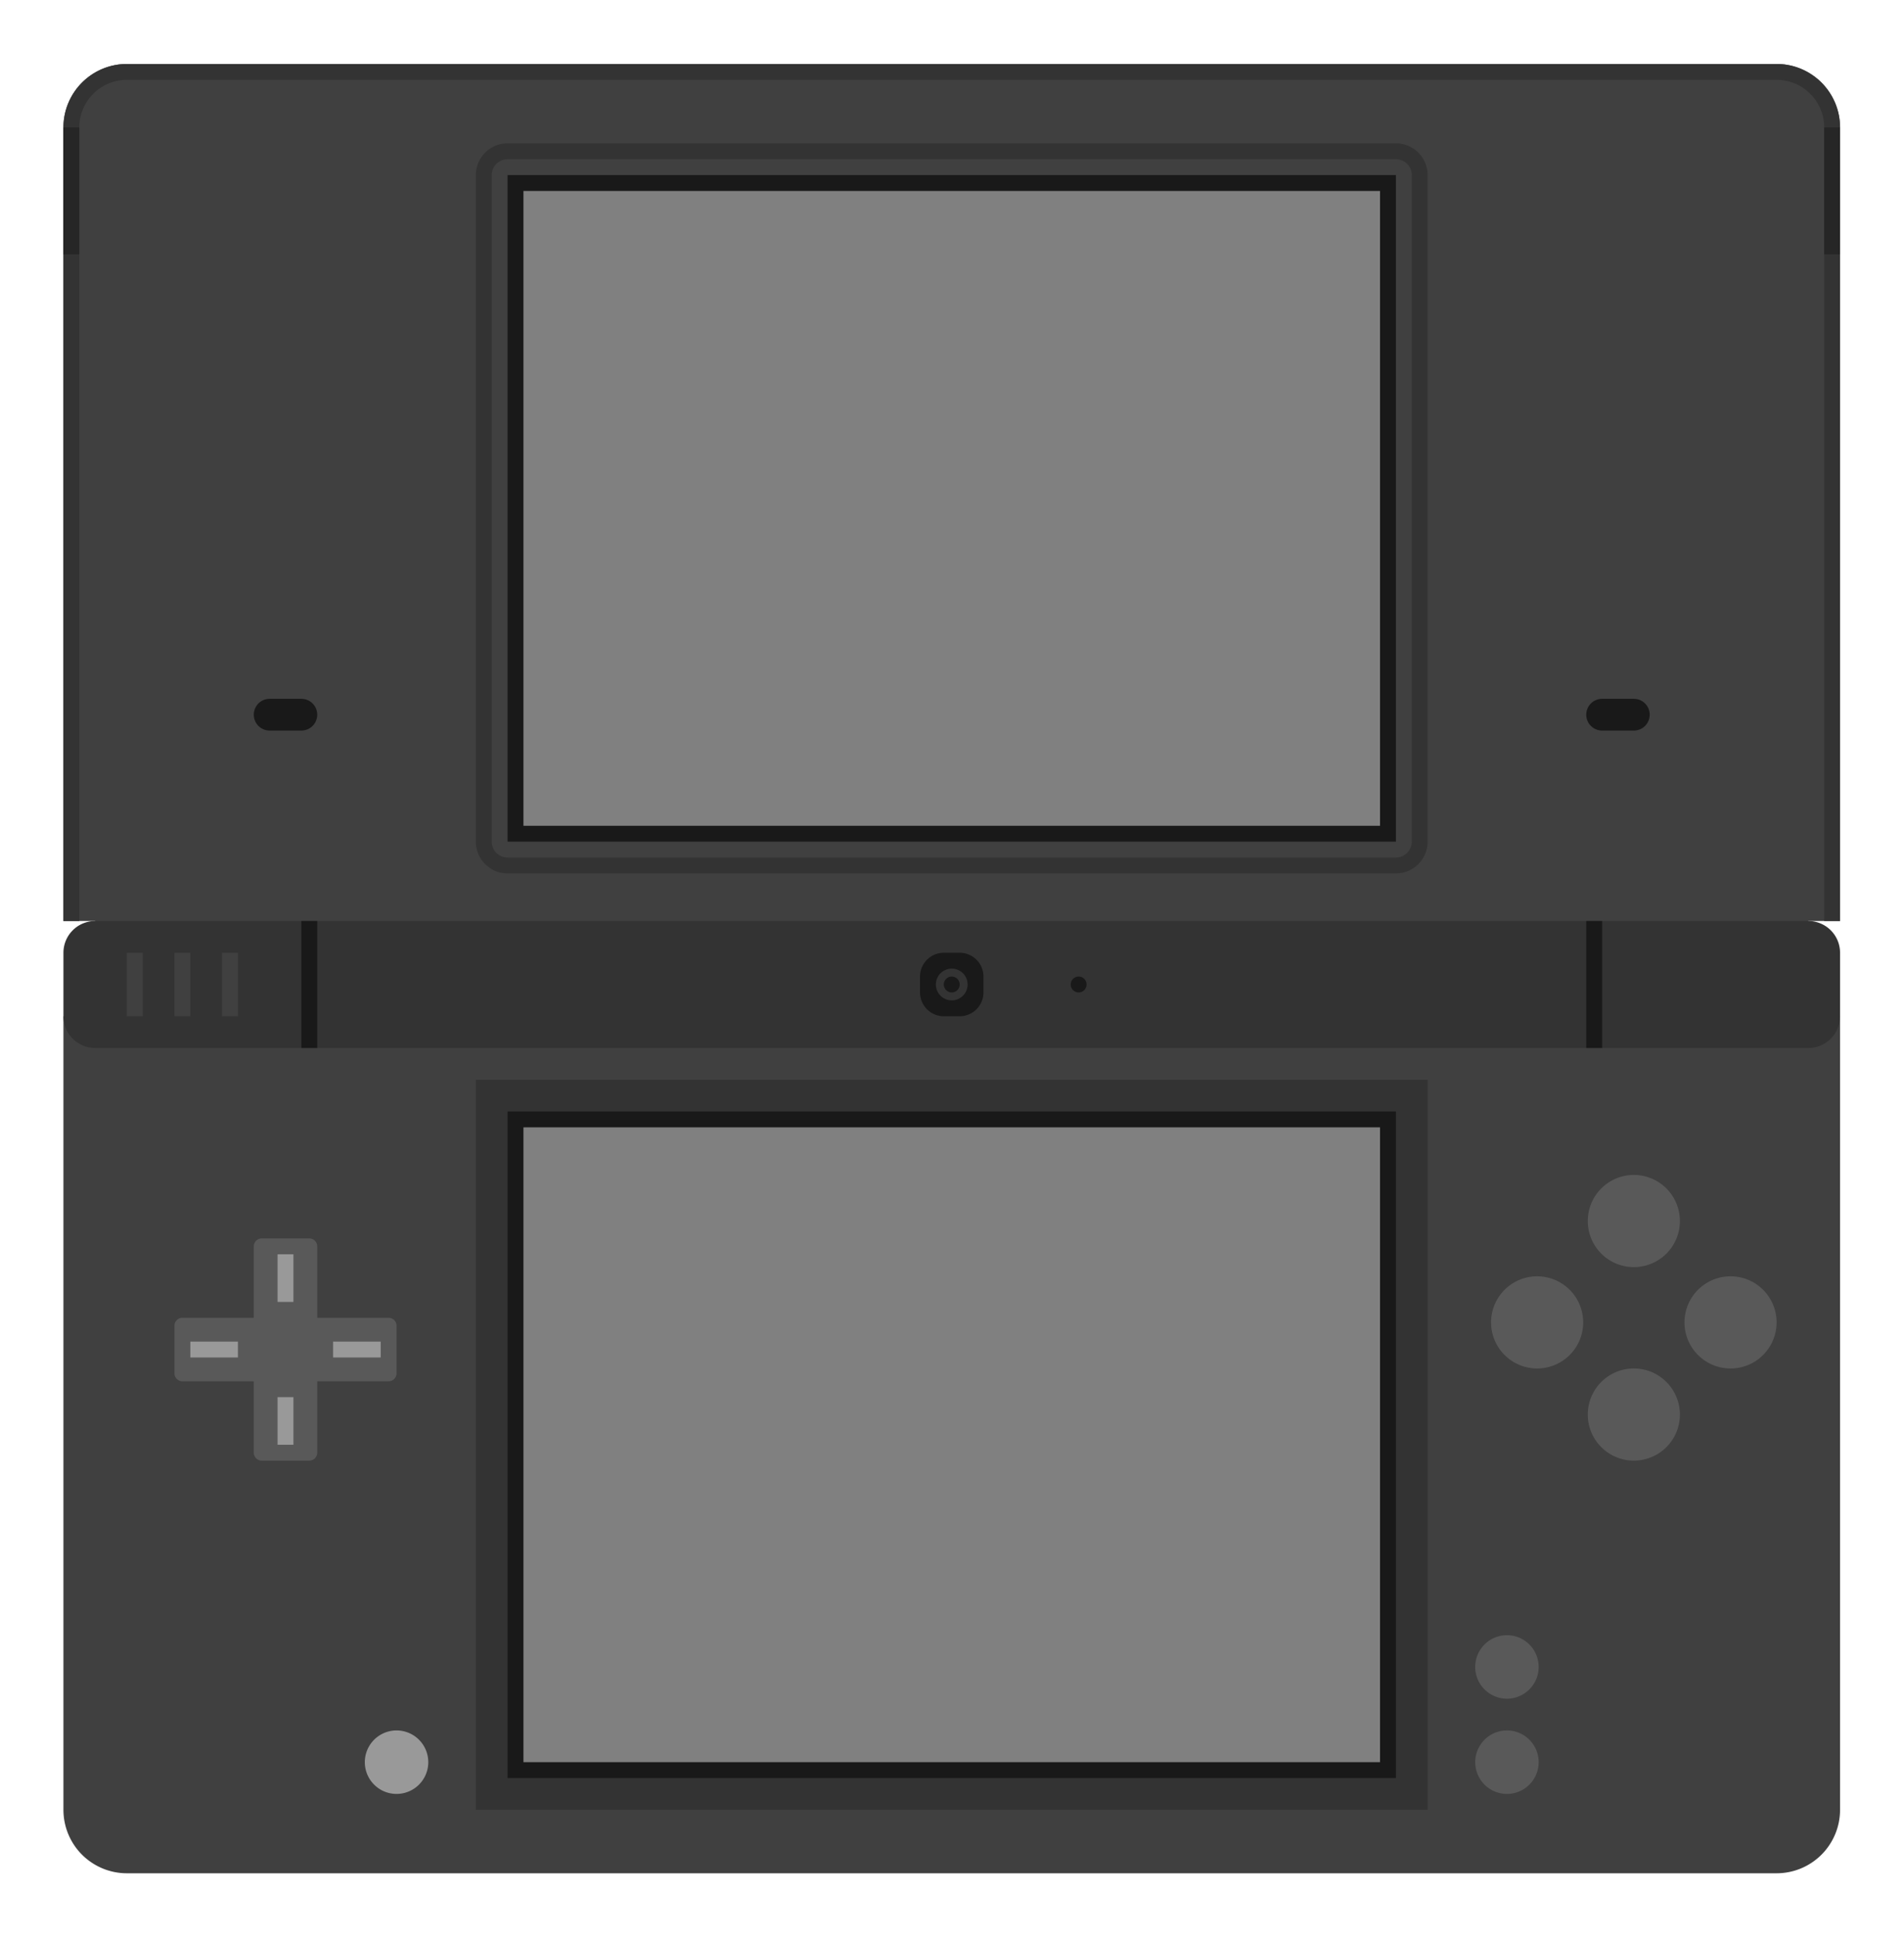 <svg xmlns="http://www.w3.org/2000/svg" xml:space="preserve" width="320" height="325.333"><defs><clipPath id="a" clipPathUnits="userSpaceOnUse"><path d="M0 256h256V0H0Z"/></clipPath><clipPath id="b" clipPathUnits="userSpaceOnUse"><path d="M8 252h240V8H8Z"/></clipPath></defs><g clip-path="url(#a)" transform="matrix(1.333 0 0 -1.333 -10.667 336)"><g clip-path="url(#b)" style="opacity:.5"><path d="M0 0h-208c-8.822 0-16-7.178-16-16v-212c0-8.822 7.178-16 16-16H0c8.822 0 16 7.178 16 16v212C16-7.178 8.822 0 0 0" style="fill:#fff;fill-opacity:1;fill-rule:nonzero;stroke:none" transform="translate(232 252)"/></g><path d="M0 0a8 8 0 0 1-8 8h-208a8 8 0 0 1-8-8v-100h4v-4H-4v4h4z" style="fill:#404040;fill-opacity:1;fill-rule:nonzero;stroke:none" transform="translate(240 236)"/><path d="M0 0h-208a8 8 0 0 0-8 8v100H8V8a8 8 0 0 0-8-8" style="fill:#404040;fill-opacity:1;fill-rule:nonzero;stroke:none" transform="translate(232 16)"/><path d="M0 0c0 3.309 2.691 6 6 6h208c3.309 0 6-2.691 6-6v-100h2V0a8 8 0 0 1-8 8H6a8 8 0 0 1-8-8v-100h2z" style="fill:#333;fill-opacity:1;fill-rule:nonzero;stroke:none" transform="translate(18 236)"/><path d="M0 0h-216a4 4 0 0 1-4-4v-8a4 4 0 0 1 4-4H0a4 4 0 0 1 4 4v8a4 4 0 0 1-4 4" style="fill:#333;fill-opacity:1;fill-rule:nonzero;stroke:none" transform="translate(236 136)"/><path d="M18 220h-2v16h2zm222 0h-2v16h2z" style="fill:#262626;fill-opacity:1;fill-rule:nonzero;stroke:none"/><path d="M184 146H72v84h112z" style="fill:#191919;fill-opacity:1;fill-rule:nonzero;stroke:none"/><path d="M182 148H74v80h108z" style="fill:gray;fill-opacity:1;fill-rule:nonzero;stroke:none"/><path d="M0 0h-112c-2.206 0-4-1.794-4-4v-84c0-2.206 1.794-4 4-4H0c2.206 0 4 1.794 4 4v84c0 2.206-1.794 4-4 4m0-2a2 2 0 0 0 2-2v-84a2 2 0 0 0-2-2h-112a2 2 0 0 0-2 2v84a2 2 0 0 0 2 2z" style="fill:#333;fill-opacity:1;fill-rule:nonzero;stroke:none" transform="translate(184 234)"/><path d="M0 0h-4a2 2 0 0 0 0 4h4a2 2 0 0 0 0-4" style="fill:#191919;fill-opacity:1;fill-rule:nonzero;stroke:none" transform="translate(46 160)"/><path d="M0 0h-4a2 2 0 0 0 0 4h4a2 2 0 0 0 0-4" style="fill:#191919;fill-opacity:1;fill-rule:nonzero;stroke:none" transform="translate(214 160)"/><path d="M48 120h-2v16h2zm162 0h-2v16h2z" style="fill:#191919;fill-opacity:1;fill-rule:nonzero;stroke:none"/><path d="M0 0h-2a3 3 0 0 0-3 3v2a3 3 0 0 0 3 3h2a3 3 0 0 0 3-3V3a3 3 0 0 0-3-3" style="fill:#191919;fill-opacity:1;fill-rule:nonzero;stroke:none" transform="translate(129 124)"/><path d="M0 0a2 2 0 1 0-4.001.001A2 2 0 0 0 0 0" style="fill:#333;fill-opacity:1;fill-rule:nonzero;stroke:none" transform="translate(130 128)"/><path d="M0 0a1 1 0 1 0-2 0 1 1 0 0 0 2 0" style="fill:#191919;fill-opacity:1;fill-rule:nonzero;stroke:none" transform="translate(129 128)"/><path d="M0 0a1 1 0 1 0-2 0 1 1 0 0 0 2 0" style="fill:#191919;fill-opacity:1;fill-rule:nonzero;stroke:none" transform="translate(145 128)"/><path d="M38 124h-2v8h2zm-6 0h-2v8h2zm-6 0h-2v8h2z" style="fill:#404040;fill-opacity:1;fill-rule:nonzero;stroke:none"/><path d="M0 0h-9v9a1 1 0 0 1-1 1h-6a1 1 0 0 1-1-1V0h-9a1 1 0 0 1-1-1v-6a1 1 0 0 1 1-1h9v-9a1 1 0 0 1 1-1h6a1 1 0 0 1 1 1v9h9a1 1 0 0 1 1 1v6a1 1 0 0 1-1 1" style="fill:#595959;fill-opacity:1;fill-rule:nonzero;stroke:none" transform="translate(57 86)"/><path d="M43 94h2v-6h-2zm0-18h2v-6h-2zm13 5h-6v2h6zm-18 0h-6v2h6z" style="fill:#999;fill-opacity:1;fill-rule:nonzero;stroke:none"/><path d="M0 0a5.807 5.807 0 1 0-11.614 0A5.807 5.807 0 0 0 0 0" style="fill:#595959;fill-opacity:1;fill-rule:nonzero;stroke:none" transform="translate(219.807 98.193)"/><path d="M0 0a5.807 5.807 0 1 0-11.614 0A5.807 5.807 0 0 0 0 0" style="fill:#595959;fill-opacity:1;fill-rule:nonzero;stroke:none" transform="translate(219.807 73.807)"/><path d="M0 0a5.807 5.807 0 1 0 0 11.614A5.807 5.807 0 0 0 0 0" style="fill:#595959;fill-opacity:1;fill-rule:nonzero;stroke:none" transform="translate(226.193 79.613)"/><path d="M0 0a5.807 5.807 0 1 0 0 11.614A5.807 5.807 0 0 0 0 0" style="fill:#595959;fill-opacity:1;fill-rule:nonzero;stroke:none" transform="translate(201.807 79.613)"/><path d="M0 0a4 4 0 1 0-8 0 4 4 0 0 0 8 0" style="fill:#595959;fill-opacity:1;fill-rule:nonzero;stroke:none" transform="translate(202 42)"/><path d="M0 0a4 4 0 1 0-8 0 4 4 0 0 0 8 0" style="fill:#595959;fill-opacity:1;fill-rule:nonzero;stroke:none" transform="translate(202 30)"/><path d="M0 0a4 4 0 1 0-8 0 4 4 0 0 0 8 0" style="fill:#999;fill-opacity:1;fill-rule:nonzero;stroke:none" transform="translate(62 30)"/><path d="M188 24H68v92h120z" style="fill:#333;fill-opacity:1;fill-rule:nonzero;stroke:none"/><path d="M184 28H72v84h112z" style="fill:#191919;fill-opacity:1;fill-rule:nonzero;stroke:none"/><path d="M182 30H74v80h108z" style="fill:gray;fill-opacity:1;fill-rule:nonzero;stroke:none"/></g></svg>